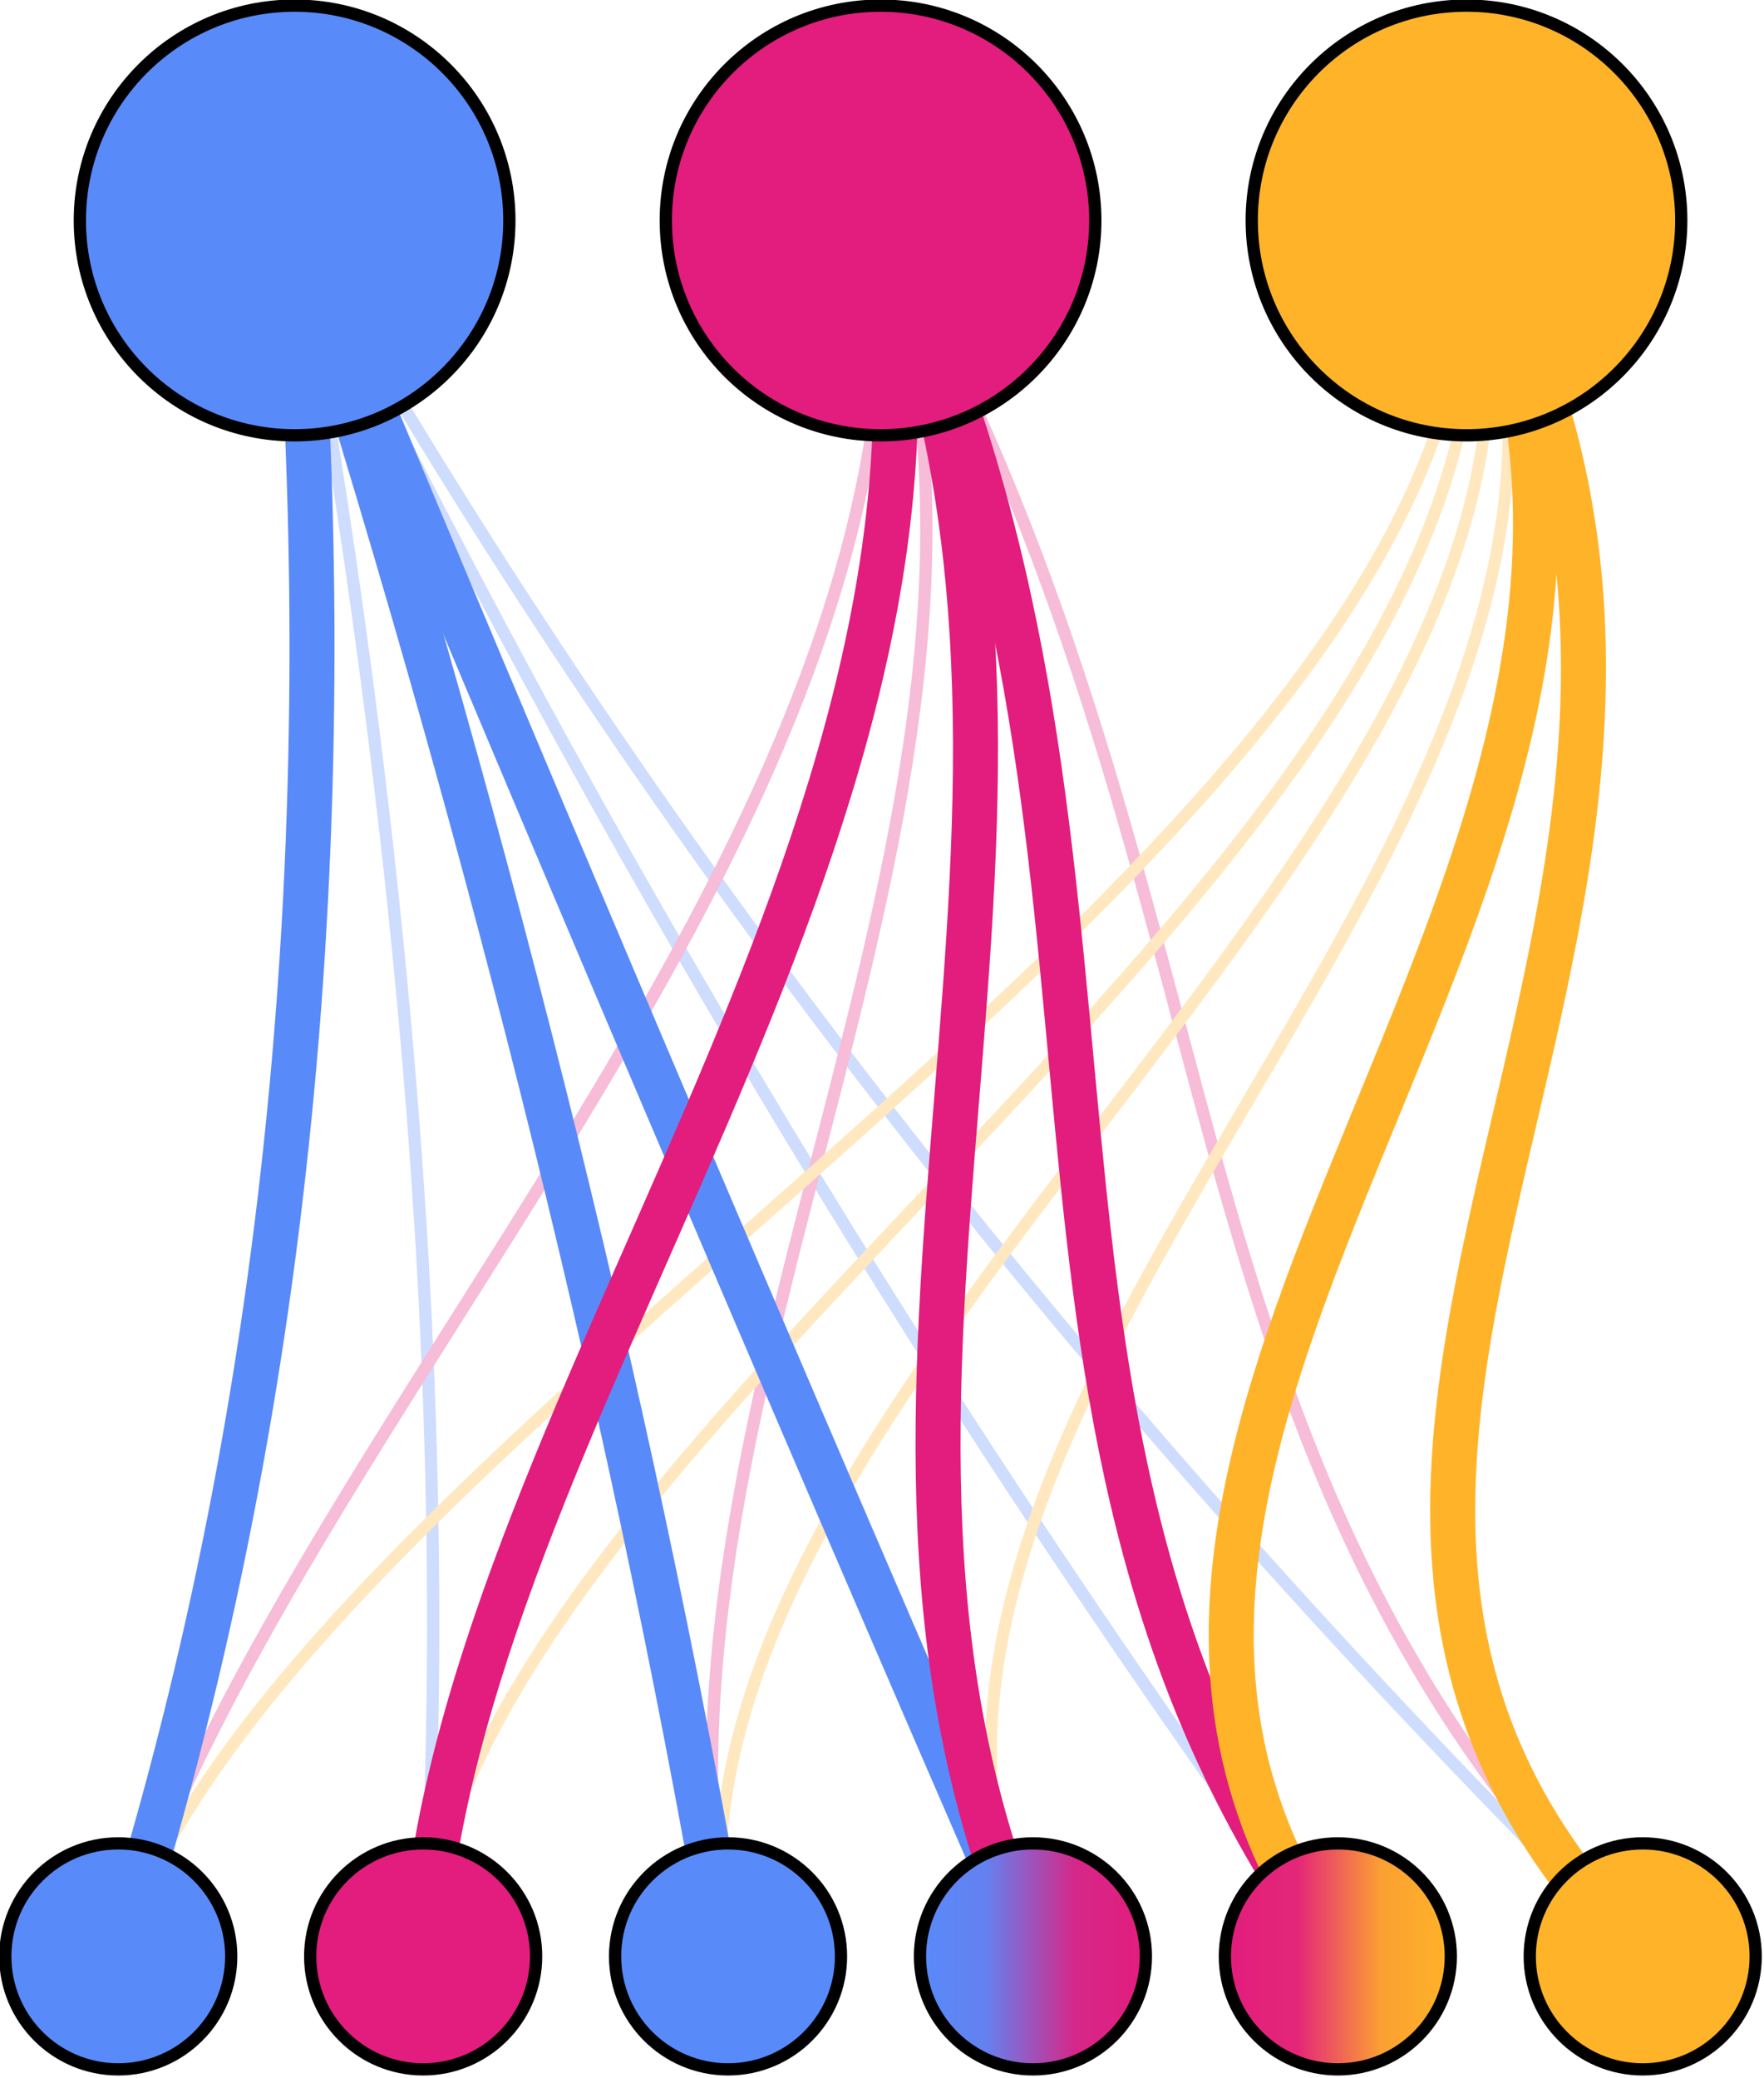 <?xml version="1.0" encoding="UTF-8" standalone="no"?>
<!DOCTYPE svg PUBLIC "-//W3C//DTD SVG 1.1//EN" "http://www.w3.org/Graphics/SVG/1.1/DTD/svg11.dtd">
<svg width="100%" height="100%" viewBox="0 0 490 577" version="1.1" xmlns="http://www.w3.org/2000/svg" xmlns:xlink="http://www.w3.org/1999/xlink" xml:space="preserve" xmlns:serif="http://www.serif.com/" style="fill-rule:evenodd;clip-rule:evenodd;stroke-linejoin:round;stroke-miterlimit:1.5;">
    <g transform="matrix(1,0,0,1,-1601.63,-1075.16)">
        <g transform="matrix(1.215,0,0,1.215,-577.473,-294.205)">
            <g id="Weak-Circuits" serif:id="Weak Circuits" opacity="0.3">
                <g transform="matrix(1,0,0,1,483.076,0)">
                    <path d="M1377.78,1177.44C1403.16,1317.94 1414.73,1451.12 1407.18,1574.18" style="fill:none;stroke:rgb(89,138,250);stroke-width:2.8px;"/>
                </g>
                <g transform="matrix(1,0,0,1,483.076,0)">
                    <path d="M1377.78,1177.44C1447.24,1321.74 1527.46,1453.13 1616.3,1574.18" style="fill:none;stroke:rgb(89,138,250);stroke-width:2.8px;"/>
                </g>
                <g transform="matrix(1,0,0,1,483.076,0)">
                    <path d="M1377.78,1177.44C1464.5,1331.04 1570.21,1459.33 1686,1574.18" style="fill:none;stroke:rgb(89,138,250);stroke-width:2.8px;"/>
                </g>
                <g transform="matrix(1,0,0,1,483.076,0)">
                    <path d="M1511.74,1177.44C1523.01,1318.24 1376.58,1450.82 1337.48,1574.18" style="fill:none;stroke:rgb(226,29,125);stroke-width:2.8px;"/>
                </g>
                <g transform="matrix(1,0,0,1,483.076,0)">
                    <path d="M1511.74,1177.44C1553.85,1309.69 1453.86,1441.94 1476.6,1574.18" style="fill:none;stroke:rgb(226,29,125);stroke-width:2.8px;"/>
                </g>
                <g transform="matrix(1,0,0,1,483.076,0)">
                    <path d="M1511.74,1177.44C1598.46,1331.04 1570.21,1459.33 1686,1574.18" style="fill:none;stroke:rgb(226,29,125);stroke-width:2.8px;"/>
                </g>
                <g transform="matrix(1,0,0,1,483.076,0)">
                    <path d="M1645.7,1177.44C1656.97,1318.24 1376.58,1450.82 1337.48,1574.18" style="fill:none;stroke:rgb(255,179,40);stroke-width:2.74px;"/>
                </g>
                <g transform="matrix(1,0,0,1,483.076,0)">
                    <path d="M1645.7,1177.44C1671.09,1317.94 1414.73,1451.12 1407.18,1574.18" style="fill:none;stroke:rgb(255,179,40);stroke-width:2.74px;"/>
                </g>
                <g transform="matrix(1,0,0,1,483.076,0)">
                    <path d="M1645.7,1177.44C1687.81,1309.69 1453.86,1441.94 1476.6,1574.18" style="fill:none;stroke:rgb(255,179,40);stroke-width:2.74px;"/>
                </g>
                <g transform="matrix(1,0,0,1,483.076,0)">
                    <path d="M1645.7,1177.44C1701.97,1312.49 1490.32,1444.94 1546.59,1574.18" style="fill:none;stroke:rgb(255,179,40);stroke-width:2.74px;"/>
                </g>
            </g>
            <g id="Strong-Circuits" serif:id="Strong Circuits">
                <g transform="matrix(1,0,0,1,483.076,0)">
                    <path d="M1377.78,1177.44C1389.05,1318.24 1376.58,1450.82 1337.48,1574.18" style="fill:none;stroke:rgb(89,138,250);stroke-width:10.29px;"/>
                </g>
                <g transform="matrix(1,0,0,1,483.076,0)">
                    <path d="M1377.78,1177.44C1419.89,1309.69 1453.86,1441.94 1476.6,1574.18" style="fill:none;stroke:rgb(89,138,250);stroke-width:10.29px;"/>
                </g>
                <g transform="matrix(1,0,0,1,483.076,0)">
                    <path d="M1377.78,1177.44C1434.05,1312.49 1490.32,1444.94 1546.59,1574.18" style="fill:none;stroke:rgb(89,138,250);stroke-width:10.29px;"/>
                </g>
                <g transform="matrix(1,0,0,1,483.076,0)">
                    <path d="M1511.74,1177.44C1537.12,1317.94 1414.73,1451.12 1407.18,1574.18" style="fill:none;stroke:rgb(226,29,125);stroke-width:10.29px;"/>
                </g>
                <g transform="matrix(1,0,0,1,483.076,0)">
                    <path d="M1511.74,1177.44C1568.01,1312.49 1490.32,1444.94 1546.59,1574.18" style="fill:none;stroke:rgb(226,29,125);stroke-width:10.29px;"/>
                </g>
                <g transform="matrix(1,0,0,1,483.076,0)">
                    <path d="M1511.74,1177.44C1581.2,1321.74 1527.46,1453.13 1616.3,1574.18" style="fill:none;stroke:rgb(226,29,125);stroke-width:10.29px;"/>
                </g>
                <g transform="matrix(1,0,0,1,483.076,0)">
                    <path d="M1645.7,1177.44C1715.16,1321.74 1527.46,1453.13 1616.3,1574.18" style="fill:none;stroke:rgb(255,179,40);stroke-width:10.29px;"/>
                </g>
                <g transform="matrix(1,0,0,1,483.076,0)">
                    <path d="M1645.7,1177.44C1732.42,1331.04 1570.21,1459.33 1686,1574.18" style="fill:none;stroke:rgb(255,179,40);stroke-width:10.29px;"/>
                </g>
            </g>
            <g transform="matrix(1,0,0,1,491.874,0)">
                <g>
                    <g transform="matrix(1,0,0,1,196.401,-42.894)">
                        <circle cx="1172.58" cy="1220.33" r="49.1" style="fill:rgb(89,138,250);stroke:black;stroke-width:2.8px;"/>
                    </g>
                    <g transform="matrix(1,0,0,1,330.362,-42.894)">
                        <circle cx="1172.58" cy="1220.33" r="49.1" style="fill:rgb(226,29,125);stroke:black;stroke-width:2.8px;"/>
                    </g>
                    <g transform="matrix(1,0,0,1,464.323,-42.894)">
                        <circle cx="1172.58" cy="1220.33" r="49.1" style="fill:rgb(255,179,40);stroke:black;stroke-width:2.8px;"/>
                    </g>
                </g>
            </g>
            <g transform="matrix(1,0,0,1,483.076,0)">
                <g>
                    <g transform="matrix(0.526,0,0,0.526,720.685,932.276)">
                        <circle cx="1172.58" cy="1220.33" r="49.1" style="fill:rgb(89,138,250);stroke:black;stroke-width:5.32px;"/>
                    </g>
                    <g transform="matrix(0.526,0,0,0.526,790.391,932.276)">
                        <circle cx="1172.58" cy="1220.33" r="49.1" style="fill:rgb(226,29,125);stroke:black;stroke-width:5.32px;"/>
                    </g>
                    <g transform="matrix(0.526,0,0,0.526,860.096,932.276)">
                        <circle cx="1172.58" cy="1220.33" r="49.1" style="fill:rgb(89,138,250);stroke:black;stroke-width:5.32px;"/>
                    </g>
                    <g transform="matrix(0.526,0,0,0.526,929.801,932.276)">
                        <circle cx="1172.58" cy="1220.33" r="49.1" style="fill:url(#_Linear1);stroke:black;stroke-width:5.32px;"/>
                    </g>
                    <g transform="matrix(0.526,0,0,0.526,999.507,932.276)">
                        <circle cx="1172.58" cy="1220.33" r="49.1" style="fill:url(#_Linear2);stroke:black;stroke-width:5.32px;"/>
                    </g>
                    <g transform="matrix(0.526,0,0,0.526,1069.21,932.276)">
                        <circle cx="1172.58" cy="1220.33" r="49.1" style="fill:rgb(255,179,40);stroke:black;stroke-width:5.32px;"/>
                    </g>
                </g>
            </g>
        </g>
    </g>
    <defs>
        <linearGradient id="_Linear1" x1="0" y1="0" x2="1" y2="0" gradientUnits="userSpaceOnUse" gradientTransform="matrix(98.2,0,0,98.2,1123.48,1220.33)"><stop offset="0" style="stop-color:rgb(89,138,250);stop-opacity:1"/><stop offset="0.29" style="stop-color:rgb(100,129,240);stop-opacity:1"/><stop offset="0.69" style="stop-color:rgb(214,39,136);stop-opacity:1"/><stop offset="1" style="stop-color:rgb(226,29,125);stop-opacity:1"/></linearGradient>
        <linearGradient id="_Linear2" x1="0" y1="0" x2="1" y2="0" gradientUnits="userSpaceOnUse" gradientTransform="matrix(98.2,0,0,98.2,1123.48,1220.33)"><stop offset="0" style="stop-color:rgb(226,29,125);stop-opacity:1"/><stop offset="0.32" style="stop-color:rgb(228,38,120);stop-opacity:1"/><stop offset="0.69" style="stop-color:rgb(251,159,51);stop-opacity:1"/><stop offset="1" style="stop-color:rgb(255,179,40);stop-opacity:1"/></linearGradient>
    </defs>
</svg>
